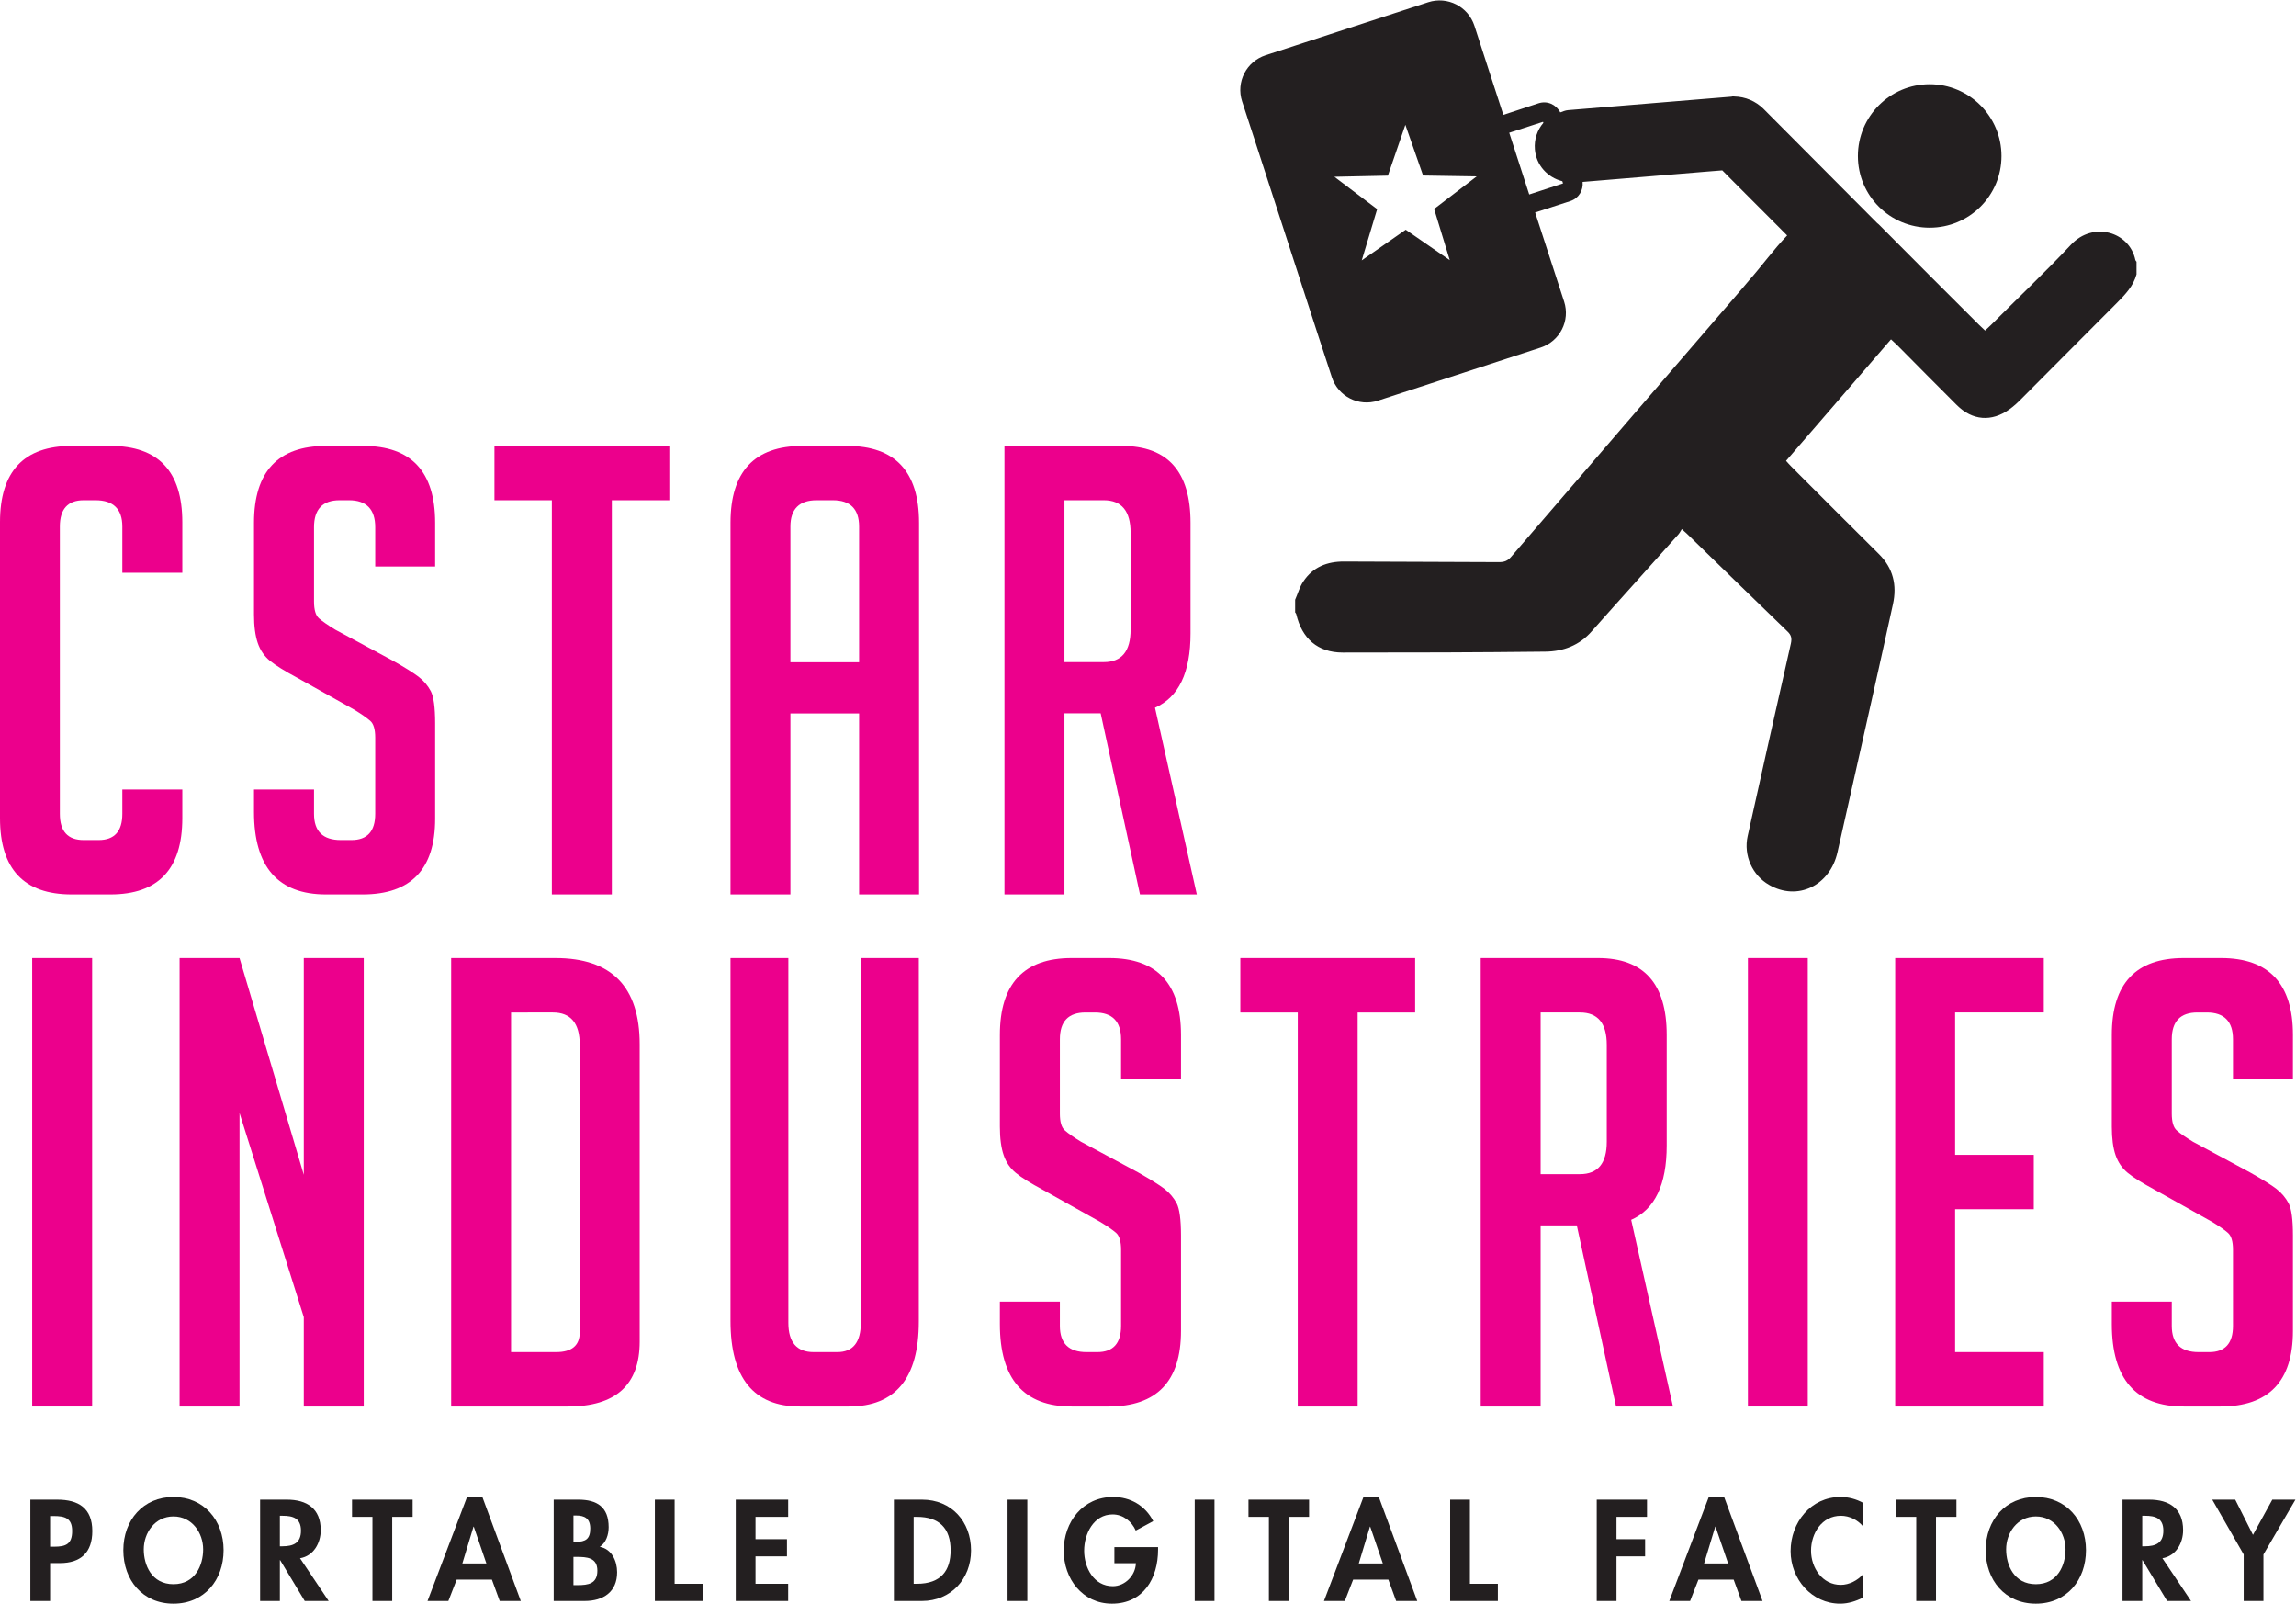 <?xml version="1.0" encoding="UTF-8" standalone="no"?>
<svg
   xmlns:dc="http://purl.org/dc/elements/1.1/"
   xmlns:cc="http://creativecommons.org/ns#"
   xmlns:rdf="http://www.w3.org/1999/02/22-rdf-syntax-ns#"
   xmlns:svg="http://www.w3.org/2000/svg"
   xmlns="http://www.w3.org/2000/svg"
   viewBox="0 0 767.64 536.013"
   height="536.013"
   width="767.64"
   xml:space="preserve"
   id="svg2"
   version="1.1"><defs
     id="defs6" /><g
     transform="matrix(1.333,0,0,-1.333,0,536.013)"
     id="g10"><g
       transform="scale(0.1)"
       id="g12"><path
         id="path14"
         style="fill:#ec008c;fill-opacity:1;fill-rule:nonzero;stroke:none"
         d="m 457.285,2041.47 v -71.88 c 0,-127.56 -60.137,-191.2 -180.156,-191.2 H 179.797 C 59.844,1778.39 0,1842.03 0,1969.59 v 742.21 c 0,127.38 59.844,191.17 179.797,191.17 h 97.332 c 120.019,0 180.156,-63.79 180.156,-191.17 V 2584.98 H 306.816 v 115.85 c 0,43.78 -22.453,65.97 -67.265,65.97 h -29.68 c -39.91,0 -59.734,-22.19 -59.734,-65.97 v -720.35 c 0,-43.89 19.824,-65.73 59.734,-65.73 h 37.59 c 39.531,0 59.355,21.84 59.355,65.73 v 60.99 h 150.469" /><path
         id="path16"
         style="fill:#ec008c;fill-opacity:1;fill-rule:nonzero;stroke:none"
         d="m 941.105,2600.59 v 98.62 c 0,44.85 -21.933,67.59 -65.824,67.59 h -23.562 c -42.703,0 -64.114,-22.74 -64.114,-67.59 v -186.18 c 0,-20.99 4.075,-34.88 12.395,-42.35 8.367,-7.4 21.992,-16.83 40.723,-28.31 l 142.492,-76.71 c 31.555,-17.55 53.645,-31.67 66.665,-41.51 13.09,-10.11 23.03,-21.94 30.62,-36.06 7.28,-14.02 10.9,-40.9 10.9,-80.57 V 1968.1 c 0,-126.5 -60.63,-189.71 -181.732,-189.71 h -92.227 c -120.007,0 -180.363,69.05 -180.363,206.7 v 56.38 h 150.527 v -60.99 c 0,-43.89 22.305,-65.73 67.266,-65.73 h 26.66 c 39.629,0 59.574,21.84 59.574,65.73 v 191.1 c 0,20.76 -4.203,35.06 -12.628,42.15 -8.465,7.38 -21.934,16.94 -40.75,28.32 l -142.414,79.71 c -31.497,16.83 -54.09,31.08 -68.204,42.4 -13.925,11.4 -24.226,26.06 -30.554,44.53 -6.242,18.36 -9.477,42.14 -9.477,71.42 v 230.13 c 0,128.41 60.356,192.73 180.363,192.73 h 93.809 c 120.18,0 180.15,-64.32 180.15,-192.73 V 2600.59 H 941.105" /><path
         id="path18"
         style="fill:#ec008c;fill-opacity:1;fill-rule:nonzero;stroke:none"
         d="m 1534.6,2766.8 v -988.41 h -150.47 v 988.41 h -143.98 v 136.17 h 438.6 V 2766.8 H 1534.6" /><path
         id="path20"
         style="fill:#ec008c;fill-opacity:1;fill-rule:nonzero;stroke:none"
         d="m 2154.76,2360.55 v 340.28 c 0,43.78 -21.95,65.97 -65.74,65.97 h -40.78 c -43.72,0 -65.75,-22.19 -65.75,-65.97 v -340.28 z m -172.27,-582.16 h -150.28 v 931.85 c 0,128.41 60.16,192.73 180.18,192.73 h 112.75 c 119.95,0 179.99,-64.32 179.99,-192.73 v -931.85 h -150.37 v 453.84 h -172.27 v -453.84" /><path
         id="path22"
         style="fill:#ec008c;fill-opacity:1;fill-rule:nonzero;stroke:none"
         d="m 2669.82,2360.94 h 98.65 c 44.87,0 67.24,27.14 67.24,81.43 v 242.92 c 0,54.4 -22.37,81.51 -67.24,81.51 h -98.65 z m -150.47,542.03 h 294.41 c 115.09,0 172.29,-64.32 172.29,-192.73 v -277.27 c 0,-98.17 -29.68,-160.18 -89.13,-186.39 l 104.88,-468.19 h -142.54 l -98.59,454.11 h -90.85 v -454.11 h -150.47 v 1124.58" /><path
         id="path24"
         style="fill:#ec008c;fill-opacity:1;fill-rule:nonzero;stroke:none"
         d="M 80.742,494.371 V 1618.87 H 231.074 V 494.371 H 80.742" /><path
         id="path26"
         style="fill:#ec008c;fill-opacity:1;fill-rule:nonzero;stroke:none"
         d="m 761.965,1075.42 v 543.45 H 912.336 V 494.371 H 761.965 V 718.469 L 600.781,1230.37 V 494.371 H 450.461 V 1618.87 h 150.32 l 161.184,-543.45" /><path
         id="path28"
         style="fill:#ec008c;fill-opacity:1;fill-rule:nonzero;stroke:none"
         d="m 1281.8,630.781 h 112.93 c 39.43,0 59.39,16.641 59.39,49.821 V 1401.1 c 0,54.35 -22.53,81.32 -67.41,81.32 H 1281.8 Z M 1131.56,494.371 V 1618.87 h 261.55 c 141.05,0 211.33,-72.18 211.33,-216.15 V 657.281 c 0,-108.82 -59.97,-162.91 -180,-162.91 h -292.88" /><path
         id="path30"
         style="fill:#ec008c;fill-opacity:1;fill-rule:nonzero;stroke:none"
         d="M 2304.53,1618.87 V 707.398 c 0,-141.988 -58.49,-213.027 -175.64,-213.027 h -122.65 c -116.01,0 -174.03,71.508 -174.03,214.488 v 910.011 h 145.12 V 704.379 c 0,-49.078 21.25,-73.598 63.5,-73.598 h 59.14 c 39.34,0 59.1,24.52 59.1,73.598 v 914.491 h 145.46" /><path
         id="path32"
         style="fill:#ec008c;fill-opacity:1;fill-rule:nonzero;stroke:none"
         d="m 2811.81,1316.56 v 98.66 c 0,44.83 -21.95,67.2 -65.74,67.2 h -23.48 c -42.9,0 -64.26,-22.37 -64.26,-67.2 v -186.43 c 0,-20.71 4.02,-34.83 12.5,-42.05 8.48,-7.64 21.83,-17.01 40.66,-28.51 l 142.6,-76.56 c 31.37,-17.73 53.51,-31.64 66.52,-41.51 13.04,-10.17 23.12,-22.15 30.62,-36.11 7.23,-14.05 10.9,-40.851 10.9,-80.53 V 683.871 c 0,-126.359 -60.65,-189.5 -181.68,-189.5 h -92.59 c -119.82,0 -180.03,68.961 -180.03,206.649 v 56.41 h 150.5 v -60.899 c 0,-43.972 22.4,-65.75 67.07,-65.75 h 26.86 c 39.57,0 59.55,21.778 59.55,65.75 V 887.41 c 0,20.891 -4.22,35.012 -12.43,42.289 -8.49,7.43 -22.1,16.852 -40.93,28.18 l -142.41,79.651 c -31.55,16.98 -54.1,30.96 -68.2,42.6 -13.87,11.4 -24.23,26.15 -30.46,44.45 -6.34,18.27 -9.55,42.29 -9.55,71.5 v 230.13 c 0,128.33 60.21,192.66 180.03,192.66 h 94.06 c 120.06,0 180.21,-64.33 180.21,-192.66 v -109.65 h -150.32" /><path
         id="path34"
         style="fill:#ec008c;fill-opacity:1;fill-rule:nonzero;stroke:none"
         d="M 3405.2,1482.42 V 494.371 H 3255 v 988.049 h -144.06 v 136.45 h 438.47 V 1482.42 H 3405.2" /><path
         id="path36"
         style="fill:#ec008c;fill-opacity:1;fill-rule:nonzero;stroke:none"
         d="m 3864.14,1076.98 h 98.63 c 44.85,0 67.27,26.97 67.27,81.25 v 242.87 c 0,54.35 -22.42,81.32 -67.27,81.32 h -98.63 z m -150.29,541.89 h 294.33 c 114.77,0 172.19,-64.33 172.19,-192.66 V 1148.8 c 0,-98.03 -29.65,-159.999 -89.1,-186.37 l 104.84,-468.059 h -142.75 l -98.48,454.168 h -90.74 V 494.371 H 3713.85 V 1618.87" /><path
         id="path38"
         style="fill:#ec008c;fill-opacity:1;fill-rule:nonzero;stroke:none"
         d="M 4384.06,494.371 V 1618.87 H 4534.2 V 494.371 h -150.14" /><path
         id="path40"
         style="fill:#ec008c;fill-opacity:1;fill-rule:nonzero;stroke:none"
         d="M 4753.46,494.371 V 1618.87 h 372.67 v -136.45 h -222.38 v -357.04 h 197.29 V 989.02 H 4903.75 V 630.781 h 222.38 v -136.41 h -372.67" /><path
         id="path42"
         style="fill:#ec008c;fill-opacity:1;fill-rule:nonzero;stroke:none"
         d="m 5600.7,1316.56 v 98.66 c 0,44.83 -22.09,67.2 -65.74,67.2 h -23.57 c -42.78,0 -64.24,-22.37 -64.24,-67.2 v -186.43 c 0,-20.71 4.22,-34.83 12.38,-42.05 8.46,-7.64 22.11,-17.01 40.92,-28.51 l 142.4,-76.56 c 31.56,-17.73 53.71,-31.64 66.66,-41.51 13.11,-10.17 23.07,-22.15 30.67,-36.11 7.26,-14.05 10.86,-40.851 10.86,-80.53 V 683.871 c 0,-126.359 -60.59,-189.5 -181.82,-189.5 h -92.09 c -120.18,0 -180.37,68.961 -180.37,206.649 v 56.41 h 150.39 v -60.899 c 0,-43.972 22.38,-65.75 67.42,-65.75 h 26.64 c 39.53,0 59.49,21.778 59.49,65.75 V 887.41 c 0,20.891 -4.22,35.012 -12.59,42.289 -8.31,7.43 -21.92,16.852 -40.77,28.18 l -142.36,79.651 c -31.35,16.98 -54.1,30.96 -68.2,42.6 -13.89,11.4 -24.22,26.15 -30.57,44.45 -6.35,18.27 -9.45,42.29 -9.45,71.5 v 230.13 c 0,128.33 60.19,192.66 180.37,192.66 h 93.65 c 119.94,0 180.26,-64.33 180.26,-192.66 V 1316.56 H 5600.7" /><path
         id="path44"
         style="fill:#231f20;fill-opacity:1;fill-rule:nonzero;stroke:none"
         d="m 4839.94,3450.18 c 99.36,0 180.08,80.12 180.08,179.68 0,99.26 -80.72,180.05 -180.08,180.05 -99.55,0 -180.02,-80.79 -180.02,-180.05 0,-99.56 80.47,-179.68 180.02,-179.68" /><path
         id="path46"
         style="fill:#231f20;fill-opacity:1;fill-rule:nonzero;stroke:none"
         d="m 3835.53,3533.47 -50.16,154.74 84.83,27.4 0.8,-2.58 c -15.22,-17.74 -23.38,-41.51 -21.25,-66.47 3.16,-39.86 31.79,-70.54 68.79,-79.85 l 1.79,-5.5 z m -199.26,-164.68 -110.45,76.31 -110.33,-76.9 38.63,128.47 -107.28,81.18 134.23,2.87 43.81,127.35 44.42,-127.09 134.53,-2.15 -106.8,-81.72 z m 1719.59,0.23 c -14.75,71.29 -105.9,97.84 -161.35,38.69 -65,-69.25 -134.06,-134.51 -201.07,-201.79 -4.55,-4.27 -9.12,-8.83 -14.57,-13.62 -5.28,4.79 -10.1,9.35 -14.36,13.62 -84.45,84.35 -168.65,168.06 -252.32,252.62 -1.19,1.28 -2.56,2.21 -3.93,3.27 l -283.55,284.75 -2.21,2.21 c -19.08,18.5 -44.57,29.88 -73.03,30.33 -0.58,0 -1.38,0.61 -1.97,0.61 -1.82,0 -3.16,-1.06 -4.86,-1.06 l -409.81,-33.79 c -7.05,-0.58 -13.1,-3.49 -19.43,-5.64 -10.31,19.73 -32.5,30.02 -54.44,22.89 l -88.32,-29.06 -31.54,96.83 -41.03,126.69 c -15.9,48.29 -67.41,74.64 -115.94,58.95 l -407.85,-132.94 c -48.34,-15.85 -74.55,-67.37 -58.95,-115.57 l 35.12,-107.63 154.75,-476.41 35.11,-107.23 c 15.59,-48.69 67.6,-74.98 115.8,-59.27 l 407.91,133.08 c 48.48,15.8 74.67,67.4 59.01,115.41 l -45.73,140.52 -26.93,82.82 88.46,28.67 c 20.9,6.85 32.73,26.95 30.6,47.99 l 308.64,25.63 41.7,3.32 29.7,-29.91 133.01,-133.26 c -34.18,-35.56 -65.06,-78.3 -95.43,-112.52 -5.76,-6.65 -9.84,-11.76 -13.92,-16.55 -194.26,-225.47 -388.81,-450.79 -583.07,-676.88 -8.48,-9.96 -17.15,-13.17 -29.71,-13.17 -129.55,0.9 -259.28,0.61 -388.63,1.49 -43.05,0.29 -78.54,-13.68 -102.64,-49.81 -9.35,-13.79 -13.92,-30.68 -20.62,-45.93 0,-11.04 0,-21.4 0,-31.8 1.11,-1.47 2.44,-2.78 2.79,-4.42 14.22,-61.2 53.95,-96.23 116.48,-96.23 169.42,-0.15 338.66,0.34 508.03,2.28 44.9,0.45 85.82,15.45 117.01,51.51 71.86,81.1 144.93,161.52 217.03,242.56 3.27,3.73 5.4,8.54 8.46,13.07 6.64,-5.74 9.73,-8.46 12.68,-11.37 83.86,-81.5 167.75,-163.56 252.13,-245 10.06,-9.32 11.56,-17.6 8.73,-30.61 -36.59,-160.99 -72.64,-321.97 -108.4,-482.96 -10.65,-48 11.81,-98.03 53.65,-121.94 71.21,-41.39 152.99,-2.37 171.76,82.11 46.6,207.46 93.73,414.61 139.1,621.76 10.35,47.38 0.68,90.29 -35.72,126 -73.44,72.51 -146.12,145.84 -218.91,218.55 -4.43,4.54 -8.69,9.04 -13.53,14.71 87.85,101.83 175.04,202.87 263.22,304.57 5.88,-5.32 10.6,-9.77 15.06,-13.97 50.25,-50.42 99.65,-101.03 150.08,-150.92 39.02,-38.8 87.32,-42.7 131.97,-10.46 11.56,8.22 21.81,17.89 31.56,27.89 79.65,79.6 158.48,159.7 238.16,239.1 20.96,21.24 40.92,41.93 48.95,71.36 0,10.45 0,21.1 0,31.66 -1.05,1.23 -2.44,2.72 -2.89,4.2" /><path
         id="path48"
         style="fill:#231f20;fill-opacity:1;fill-rule:nonzero;stroke:none"
         d="m 125.684,142.91 h 10.117 c 29.328,0 45.168,6.399 45.168,39.43 0,32.699 -18.879,37.422 -46.516,37.422 h -8.769 z m 0,-136.18 H 76.144 V 260.879 h 67.41 c 53.254,0 87.968,-21.238 87.968,-78.867 0,-53.93 -29.328,-80.242 -81.23,-80.242 H 125.684 V 6.73" /><path
         id="path50"
         style="fill:#231f20;fill-opacity:1;fill-rule:nonzero;stroke:none"
         d="m 435.066,218.75 c -46.851,0 -74.492,-41.469 -74.492,-82.578 0,-39.102 19.555,-87.313 74.492,-87.313 54.946,0 74.497,48.211 74.497,87.313 0,41.109 -27.637,82.578 -74.497,82.578 z m 0,-218.75 c -77.527,0 -125.718,59.309 -125.718,134.141 0,75.5 49.882,133.468 125.718,133.468 75.84,0 125.727,-57.968 125.727,-133.468 C 560.793,59.309 512.59,0 435.066,0" /><path
         id="path52"
         style="fill:#231f20;fill-opacity:1;fill-rule:nonzero;stroke:none"
         d="m 701.953,143.922 h 6.406 c 27.305,0 46.512,8.09 46.512,39.098 0,31.351 -19.883,37.41 -46.172,37.41 h -6.746 z M 824.316,6.73 h -60 L 702.629,109.199 h -0.676 V 6.73 H 652.41 V 260.879 h 67.07 c 50.227,0 84.946,-22.25 84.946,-76.508 0,-32.359 -17.863,-64.73 -51.906,-70.449 L 824.316,6.73" /><path
         id="path54"
         style="fill:#231f20;fill-opacity:1;fill-rule:nonzero;stroke:none"
         d="M 983.699,6.73 H 934.148 V 217.73 h -51.226 v 43.149 H 1034.93 V 217.73 H 983.699 V 6.73" /><path
         id="path56"
         style="fill:#231f20;fill-opacity:1;fill-rule:nonzero;stroke:none"
         d="m 1188.26,193.121 h -0.67 l -27.98,-92.34 h 60.33 z m -42.8,-132.789 -20.9,-53.602 h -52.25 l 99.1,260.879 h 38.42 l 96.4,-260.879 h -52.91 L 1233.77,60.332 h -88.31" /><path
         id="path58"
         style="fill:#231f20;fill-opacity:1;fill-rule:nonzero;stroke:none"
         d="m 1438.31,46.5 h 10.45 c 26.63,0 49.55,3.379 49.55,36.41 0,33.02 -26.97,34.371 -51.91,34.371 h -8.09 z m 0,108.539 h 6.07 c 24.26,0 36.06,7.09 36.06,33.371 0,25.961 -14.82,32.699 -35.72,32.699 h -6.41 z m -49.55,105.84 h 61.68 c 47.2,0 76.18,-18.539 76.18,-69.109 0,-18.2 -6.41,-39.098 -22.24,-49.2 30,-5.39 43.47,-35.738 43.47,-63.711 0,-49.879 -35.05,-72.129 -81.23,-72.129 h -77.86 V 260.879" /><path
         id="path60"
         style="fill:#231f20;fill-opacity:1;fill-rule:nonzero;stroke:none"
         d="m 1692.06,49.879 h 70.12 V 6.73 H 1642.52 V 260.879 h 49.54 V 49.879" /><path
         id="path62"
         style="fill:#231f20;fill-opacity:1;fill-rule:nonzero;stroke:none"
         d="m 1894.94,217.73 v -55.96 h 78.88 v -43.141 h -78.88 V 49.879 h 81.91 V 6.73 H 1845.39 V 260.879 h 131.46 V 217.73 h -81.91" /><path
         id="path64"
         style="fill:#231f20;fill-opacity:1;fill-rule:nonzero;stroke:none"
         d="m 2291.58,49.879 h 8.09 c 61.01,0 84.61,33.711 84.61,83.922 0,55.281 -28.32,83.929 -84.61,83.929 h -8.09 z m -49.55,211 h 70.78 c 73.49,0 122.7,-54.949 122.7,-127.41 0,-71.457 -50.56,-126.739 -123.03,-126.739 h -70.45 V 260.879" /><path
         id="path66"
         style="fill:#231f20;fill-opacity:1;fill-rule:nonzero;stroke:none"
         d="m 2576.68,6.73 h -49.55 V 260.879 h 49.55 V 6.73" /><path
         id="path68"
         style="fill:#231f20;fill-opacity:1;fill-rule:nonzero;stroke:none"
         d="M 2904.62,141.891 V 135.48 C 2904.62,63.691 2867.87,0 2789,0 c -74.16,0 -121,62.691 -121,132.789 0,72.481 48.19,134.82 124.03,134.82 43.15,0 80.9,-21.89 100.45,-60.66 l -43.82,-23.59 c -10.12,22.911 -31.69,40.442 -57.98,40.442 -47.86,0 -71.45,-48.879 -71.45,-91.012 0,-42.129 23.93,-88.988 71.8,-88.988 31,0 56.96,26.98 57.96,57.64 h -53.92 v 40.45 h 109.55" /><path
         id="path70"
         style="fill:#231f20;fill-opacity:1;fill-rule:nonzero;stroke:none"
         d="m 3046.12,6.73 h -49.55 V 260.879 h 49.55 V 6.73" /><path
         id="path72"
         style="fill:#231f20;fill-opacity:1;fill-rule:nonzero;stroke:none"
         d="M 3232.15,6.73 H 3182.6 V 217.73 h -51.23 v 43.149 h 152.02 V 217.73 h -51.24 V 6.73" /><path
         id="path74"
         style="fill:#231f20;fill-opacity:1;fill-rule:nonzero;stroke:none"
         d="m 3436.72,193.121 h -0.68 l -27.97,-92.34 h 60.33 z M 3393.91,60.332 3373.01,6.73 h -52.25 l 99.1,260.879 h 38.43 l 96.4,-260.879 h -52.92 L 3482.22,60.332 h -88.31" /><path
         id="path76"
         style="fill:#231f20;fill-opacity:1;fill-rule:nonzero;stroke:none"
         d="m 3686.76,49.879 h 70.11 V 6.73 H 3637.21 V 260.879 h 49.55 V 49.879" /><path
         id="path78"
         style="fill:#231f20;fill-opacity:1;fill-rule:nonzero;stroke:none"
         d="m 4054.42,217.73 v -55.96 h 71.79 v -43.141 h -71.79 V 6.73 h -49.55 V 260.879 h 126.07 V 217.73 h -76.52" /><path
         id="path80"
         style="fill:#231f20;fill-opacity:1;fill-rule:nonzero;stroke:none"
         d="m 4302.79,193.121 h -0.67 l -27.98,-92.34 h 60.33 z M 4259.98,60.332 4239.08,6.73 h -52.24 l 99.1,260.879 h 38.43 L 4420.76,6.73 h -52.92 L 4348.29,60.332 h -88.31" /><path
         id="path82"
         style="fill:#231f20;fill-opacity:1;fill-rule:nonzero;stroke:none"
         d="m 4673.16,193.469 c -13.81,16.84 -34.71,26.961 -55.95,26.961 -47.53,0 -74.83,-43.809 -74.83,-87.641 0,-42.809 28.31,-85.609 74.5,-85.609 21.23,0 42.47,11.121 56.28,26.961 V 15.148 C 4654.62,6.379 4636.08,0 4615.53,0 c -71.47,0 -124.39,61.68 -124.39,131.77 0,72.152 50.9,135.839 125.39,135.839 19.9,0 39.44,-5.39 56.63,-14.82 v -59.32" /><path
         id="path84"
         style="fill:#231f20;fill-opacity:1;fill-rule:nonzero;stroke:none"
         d="m 4855.8,6.73 h -49.55 V 217.73 h -51.23 v 43.149 h 152.02 V 217.73 H 4855.8 V 6.73" /><path
         id="path86"
         style="fill:#231f20;fill-opacity:1;fill-rule:nonzero;stroke:none"
         d="m 5106.2,218.75 c -46.85,0 -74.49,-41.469 -74.49,-82.578 0,-39.102 19.55,-87.313 74.49,-87.313 54.94,0 74.49,48.211 74.49,87.313 0,41.109 -27.64,82.578 -74.49,82.578 z M 5106.2,0 c -77.53,0 -125.73,59.309 -125.73,134.141 0,75.5 49.89,133.468 125.73,133.468 75.84,0 125.72,-57.968 125.72,-133.468 C 5231.92,59.309 5183.72,0 5106.2,0" /><path
         id="path88"
         style="fill:#231f20;fill-opacity:1;fill-rule:nonzero;stroke:none"
         d="m 5373.1,143.922 h 6.39 c 27.31,0 46.53,8.09 46.53,39.098 0,31.351 -19.9,37.41 -46.19,37.41 h -6.73 z M 5495.45,6.73 h -60 L 5373.77,109.199 h -0.67 V 6.73 h -49.56 V 260.879 h 67.08 c 50.22,0 84.94,-22.25 84.94,-76.508 0,-32.359 -17.86,-64.73 -51.91,-70.449 l 71.8,-107.192" /><path
         id="path90"
         style="fill:#231f20;fill-opacity:1;fill-rule:nonzero;stroke:none"
         d="m 5548.66,260.879 h 57.64 l 44.49,-88.309 48.54,88.309 h 57.97 l -80.22,-137.52 V 6.73 h -49.55 V 123.359 l -78.87,137.52" /></g></g></svg>